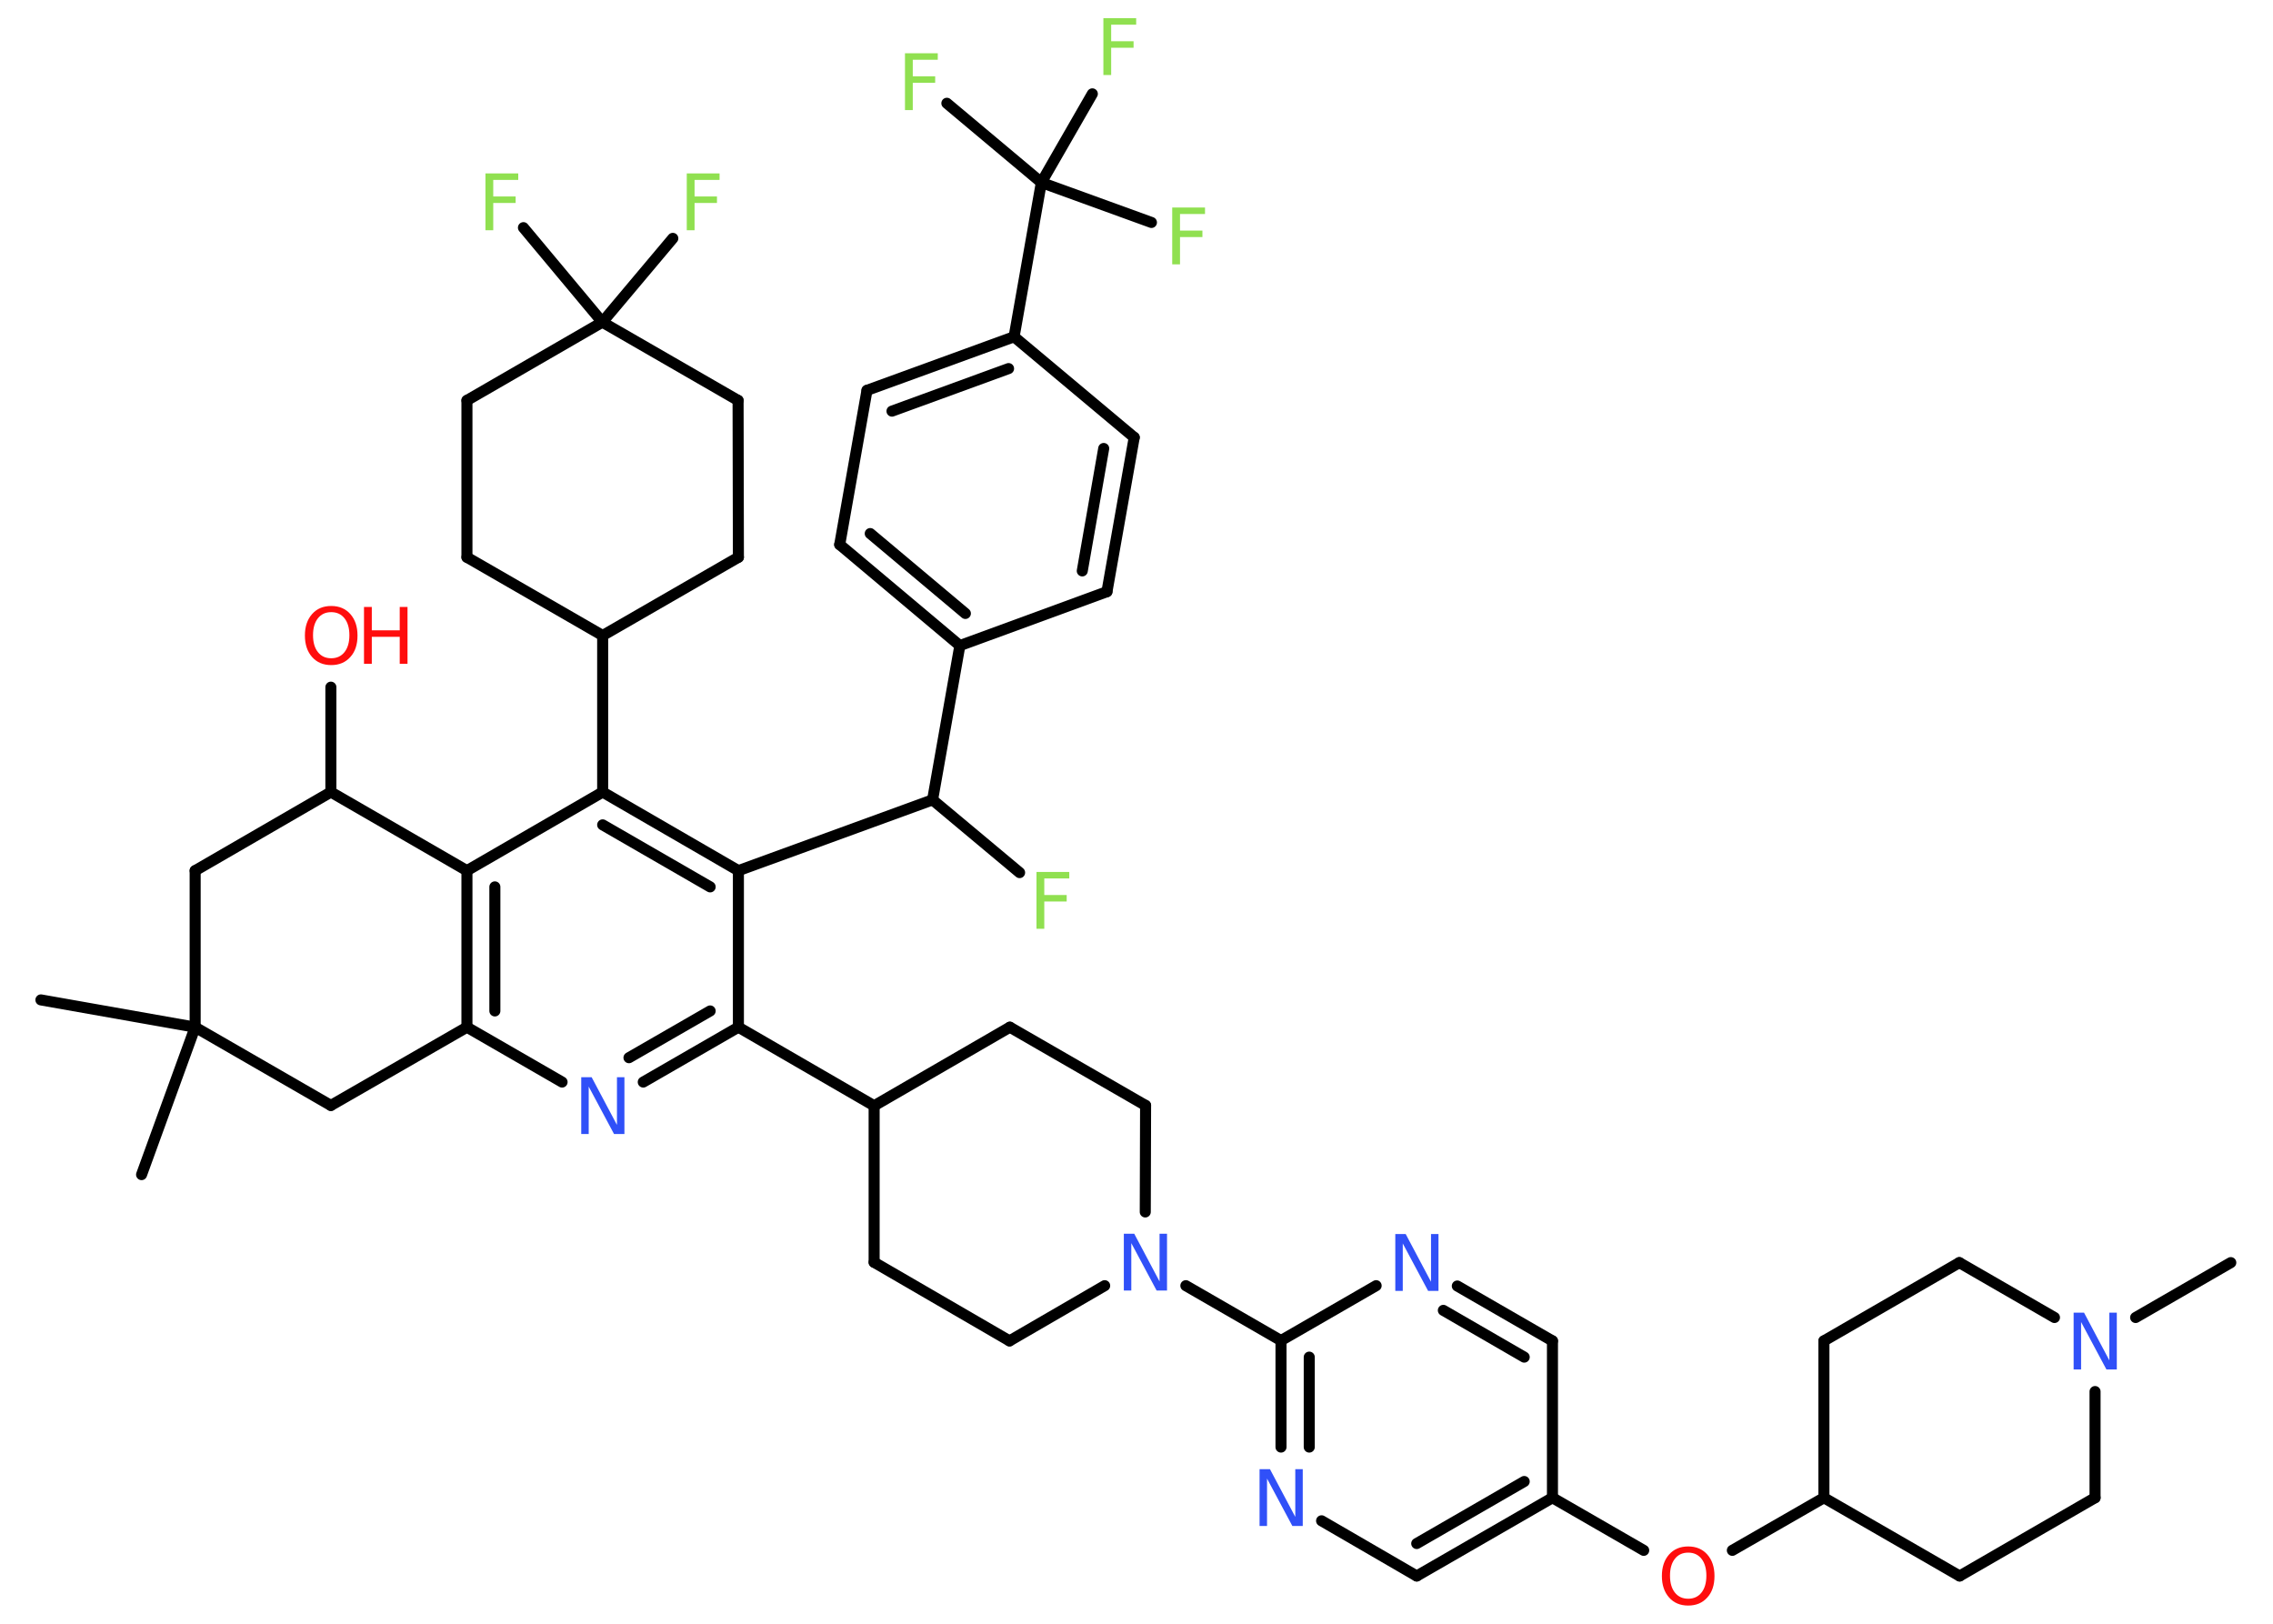 <?xml version='1.0' encoding='UTF-8'?>
<!DOCTYPE svg PUBLIC "-//W3C//DTD SVG 1.1//EN" "http://www.w3.org/Graphics/SVG/1.1/DTD/svg11.dtd">
<svg version='1.2' xmlns='http://www.w3.org/2000/svg' xmlns:xlink='http://www.w3.org/1999/xlink' width='70.0mm' height='50.0mm' viewBox='0 0 70.0 50.0'>
  <desc>Generated by the Chemistry Development Kit (http://github.com/cdk)</desc>
  <g stroke-linecap='round' stroke-linejoin='round' stroke='#000000' stroke-width='.34' fill='#90E050'>
    <rect x='.0' y='.0' width='70.0' height='50.0' fill='#FFFFFF' stroke='none'/>
    <g id='mol1' class='mol'>
      <line id='mol1bnd1' class='bond' x1='68.7' y1='38.88' x2='65.77' y2='40.57'/>
      <line id='mol1bnd2' class='bond' x1='64.52' y1='42.85' x2='64.52' y2='46.12'/>
      <line id='mol1bnd3' class='bond' x1='64.52' y1='46.12' x2='60.35' y2='48.53'/>
      <line id='mol1bnd4' class='bond' x1='60.35' y1='48.53' x2='56.17' y2='46.12'/>
      <line id='mol1bnd5' class='bond' x1='56.17' y1='46.12' x2='53.35' y2='47.74'/>
      <line id='mol1bnd6' class='bond' x1='50.62' y1='47.74' x2='47.81' y2='46.12'/>
      <g id='mol1bnd7' class='bond'>
        <line x1='43.63' y1='48.53' x2='47.81' y2='46.12'/>
        <line x1='43.63' y1='47.53' x2='46.94' y2='45.62'/>
      </g>
      <line id='mol1bnd8' class='bond' x1='43.63' y1='48.53' x2='40.7' y2='46.83'/>
      <g id='mol1bnd9' class='bond'>
        <line x1='39.45' y1='41.28' x2='39.45' y2='44.56'/>
        <line x1='40.32' y1='41.79' x2='40.32' y2='44.56'/>
      </g>
      <line id='mol1bnd10' class='bond' x1='39.45' y1='41.28' x2='36.52' y2='39.59'/>
      <line id='mol1bnd11' class='bond' x1='34.02' y1='39.59' x2='31.09' y2='41.29'/>
      <line id='mol1bnd12' class='bond' x1='31.09' y1='41.29' x2='26.92' y2='38.87'/>
      <line id='mol1bnd13' class='bond' x1='26.92' y1='38.87' x2='26.92' y2='34.05'/>
      <line id='mol1bnd14' class='bond' x1='26.92' y1='34.05' x2='22.74' y2='31.63'/>
      <g id='mol1bnd15' class='bond'>
        <line x1='19.81' y1='33.32' x2='22.74' y2='31.63'/>
        <line x1='19.37' y1='32.57' x2='21.87' y2='31.13'/>
      </g>
      <line id='mol1bnd16' class='bond' x1='17.31' y1='33.32' x2='14.38' y2='31.63'/>
      <g id='mol1bnd17' class='bond'>
        <line x1='14.38' y1='26.81' x2='14.38' y2='31.63'/>
        <line x1='15.24' y1='27.31' x2='15.24' y2='31.13'/>
      </g>
      <line id='mol1bnd18' class='bond' x1='14.38' y1='26.81' x2='18.56' y2='24.39'/>
      <line id='mol1bnd19' class='bond' x1='18.56' y1='24.39' x2='18.56' y2='19.57'/>
      <line id='mol1bnd20' class='bond' x1='18.56' y1='19.57' x2='14.38' y2='17.16'/>
      <line id='mol1bnd21' class='bond' x1='14.38' y1='17.16' x2='14.38' y2='12.33'/>
      <line id='mol1bnd22' class='bond' x1='14.38' y1='12.33' x2='18.55' y2='9.92'/>
      <line id='mol1bnd23' class='bond' x1='18.55' y1='9.92' x2='20.72' y2='7.34'/>
      <line id='mol1bnd24' class='bond' x1='18.55' y1='9.92' x2='16.12' y2='7.01'/>
      <line id='mol1bnd25' class='bond' x1='18.55' y1='9.92' x2='22.73' y2='12.33'/>
      <line id='mol1bnd26' class='bond' x1='22.73' y1='12.33' x2='22.74' y2='17.16'/>
      <line id='mol1bnd27' class='bond' x1='18.56' y1='19.57' x2='22.74' y2='17.16'/>
      <g id='mol1bnd28' class='bond'>
        <line x1='22.74' y1='26.81' x2='18.56' y2='24.39'/>
        <line x1='21.87' y1='27.31' x2='18.56' y2='25.4'/>
      </g>
      <line id='mol1bnd29' class='bond' x1='22.74' y1='31.63' x2='22.74' y2='26.81'/>
      <line id='mol1bnd30' class='bond' x1='22.74' y1='26.81' x2='28.72' y2='24.63'/>
      <line id='mol1bnd31' class='bond' x1='28.72' y1='24.63' x2='31.4' y2='26.87'/>
      <line id='mol1bnd32' class='bond' x1='28.72' y1='24.63' x2='29.56' y2='19.88'/>
      <g id='mol1bnd33' class='bond'>
        <line x1='25.86' y1='16.77' x2='29.56' y2='19.88'/>
        <line x1='26.8' y1='16.43' x2='29.73' y2='18.89'/>
      </g>
      <line id='mol1bnd34' class='bond' x1='25.86' y1='16.77' x2='26.7' y2='12.02'/>
      <g id='mol1bnd35' class='bond'>
        <line x1='31.23' y1='10.37' x2='26.7' y2='12.02'/>
        <line x1='31.06' y1='11.35' x2='27.47' y2='12.66'/>
      </g>
      <line id='mol1bnd36' class='bond' x1='31.23' y1='10.37' x2='32.07' y2='5.62'/>
      <line id='mol1bnd37' class='bond' x1='32.07' y1='5.62' x2='29.16' y2='3.18'/>
      <line id='mol1bnd38' class='bond' x1='32.07' y1='5.62' x2='35.46' y2='6.85'/>
      <line id='mol1bnd39' class='bond' x1='32.07' y1='5.62' x2='33.64' y2='2.89'/>
      <line id='mol1bnd40' class='bond' x1='31.23' y1='10.37' x2='34.93' y2='13.47'/>
      <g id='mol1bnd41' class='bond'>
        <line x1='34.09' y1='18.22' x2='34.93' y2='13.47'/>
        <line x1='33.33' y1='17.58' x2='33.99' y2='13.81'/>
      </g>
      <line id='mol1bnd42' class='bond' x1='29.56' y1='19.88' x2='34.09' y2='18.22'/>
      <line id='mol1bnd43' class='bond' x1='14.38' y1='26.81' x2='10.19' y2='24.39'/>
      <line id='mol1bnd44' class='bond' x1='10.19' y1='24.39' x2='10.19' y2='21.16'/>
      <line id='mol1bnd45' class='bond' x1='10.19' y1='24.39' x2='6.01' y2='26.81'/>
      <line id='mol1bnd46' class='bond' x1='6.01' y1='26.81' x2='6.01' y2='31.63'/>
      <line id='mol1bnd47' class='bond' x1='6.01' y1='31.63' x2='1.26' y2='30.79'/>
      <line id='mol1bnd48' class='bond' x1='6.01' y1='31.63' x2='4.36' y2='36.17'/>
      <line id='mol1bnd49' class='bond' x1='6.01' y1='31.63' x2='10.19' y2='34.04'/>
      <line id='mol1bnd50' class='bond' x1='14.38' y1='31.63' x2='10.19' y2='34.04'/>
      <line id='mol1bnd51' class='bond' x1='26.92' y1='34.05' x2='31.1' y2='31.63'/>
      <line id='mol1bnd52' class='bond' x1='31.1' y1='31.63' x2='35.28' y2='34.04'/>
      <line id='mol1bnd53' class='bond' x1='35.27' y1='37.32' x2='35.28' y2='34.04'/>
      <line id='mol1bnd54' class='bond' x1='39.45' y1='41.28' x2='42.38' y2='39.59'/>
      <g id='mol1bnd55' class='bond'>
        <line x1='47.81' y1='41.29' x2='44.88' y2='39.6'/>
        <line x1='46.94' y1='41.79' x2='44.45' y2='40.35'/>
      </g>
      <line id='mol1bnd56' class='bond' x1='47.81' y1='46.12' x2='47.81' y2='41.29'/>
      <line id='mol1bnd57' class='bond' x1='56.17' y1='46.12' x2='56.17' y2='41.29'/>
      <line id='mol1bnd58' class='bond' x1='56.17' y1='41.29' x2='60.34' y2='38.88'/>
      <line id='mol1bnd59' class='bond' x1='63.27' y1='40.57' x2='60.34' y2='38.88'/>
      <path id='mol1atm2' class='atom' d='M63.86 40.42h.32l.78 1.47v-1.47h.23v1.75h-.32l-.78 -1.46v1.46h-.23v-1.75z' stroke='none' fill='#3050F8'/>
      <path id='mol1atm6' class='atom' d='M51.99 47.81q-.26 .0 -.41 .19q-.15 .19 -.15 .52q.0 .33 .15 .52q.15 .19 .41 .19q.26 .0 .41 -.19q.15 -.19 .15 -.52q.0 -.33 -.15 -.52q-.15 -.19 -.41 -.19zM51.99 47.62q.37 .0 .59 .25q.22 .25 .22 .66q.0 .42 -.22 .66q-.22 .25 -.59 .25q-.37 .0 -.59 -.25q-.22 -.25 -.22 -.66q.0 -.41 .22 -.66q.22 -.25 .59 -.25z' stroke='none' fill='#FF0D0D'/>
      <path id='mol1atm9' class='atom' d='M38.79 45.24h.32l.78 1.47v-1.47h.23v1.75h-.32l-.78 -1.46v1.46h-.23v-1.75z' stroke='none' fill='#3050F8'/>
      <path id='mol1atm11' class='atom' d='M34.61 37.99h.32l.78 1.47v-1.47h.23v1.75h-.32l-.78 -1.46v1.46h-.23v-1.75z' stroke='none' fill='#3050F8'/>
      <path id='mol1atm16' class='atom' d='M17.9 33.17h.32l.78 1.47v-1.47h.23v1.75h-.32l-.78 -1.46v1.46h-.23v-1.75z' stroke='none' fill='#3050F8'/>
      <path id='mol1atm24' class='atom' d='M21.15 5.34h1.01v.2h-.77v.51h.69v.2h-.69v.84h-.24v-1.75z' stroke='none'/>
      <path id='mol1atm25' class='atom' d='M14.95 5.34h1.01v.2h-.77v.51h.69v.2h-.69v.84h-.24v-1.75z' stroke='none'/>
      <path id='mol1atm30' class='atom' d='M31.92 26.85h1.01v.2h-.77v.51h.69v.2h-.69v.84h-.24v-1.75z' stroke='none'/>
      <path id='mol1atm36' class='atom' d='M27.87 1.64h1.01v.2h-.77v.51h.69v.2h-.69v.84h-.24v-1.75z' stroke='none'/>
      <path id='mol1atm37' class='atom' d='M36.1 6.39h1.01v.2h-.77v.51h.69v.2h-.69v.84h-.24v-1.75z' stroke='none'/>
      <path id='mol1atm38' class='atom' d='M33.98 .56h1.01v.2h-.77v.51h.69v.2h-.69v.84h-.24v-1.75z' stroke='none'/>
      <g id='mol1atm42' class='atom'>
        <path d='M10.2 18.85q-.26 .0 -.41 .19q-.15 .19 -.15 .52q.0 .33 .15 .52q.15 .19 .41 .19q.26 .0 .41 -.19q.15 -.19 .15 -.52q.0 -.33 -.15 -.52q-.15 -.19 -.41 -.19zM10.2 18.66q.37 .0 .59 .25q.22 .25 .22 .66q.0 .42 -.22 .66q-.22 .25 -.59 .25q-.37 .0 -.59 -.25q-.22 -.25 -.22 -.66q.0 -.41 .22 -.66q.22 -.25 .59 -.25z' stroke='none' fill='#FF0D0D'/>
        <path d='M11.21 18.69h.24v.72h.86v-.72h.24v1.75h-.24v-.83h-.86v.83h-.24v-1.75z' stroke='none' fill='#FF0D0D'/>
      </g>
      <path id='mol1atm50' class='atom' d='M42.97 38.0h.32l.78 1.47v-1.47h.23v1.75h-.32l-.78 -1.46v1.46h-.23v-1.75z' stroke='none' fill='#3050F8'/>
    </g>
  </g>
</svg>
